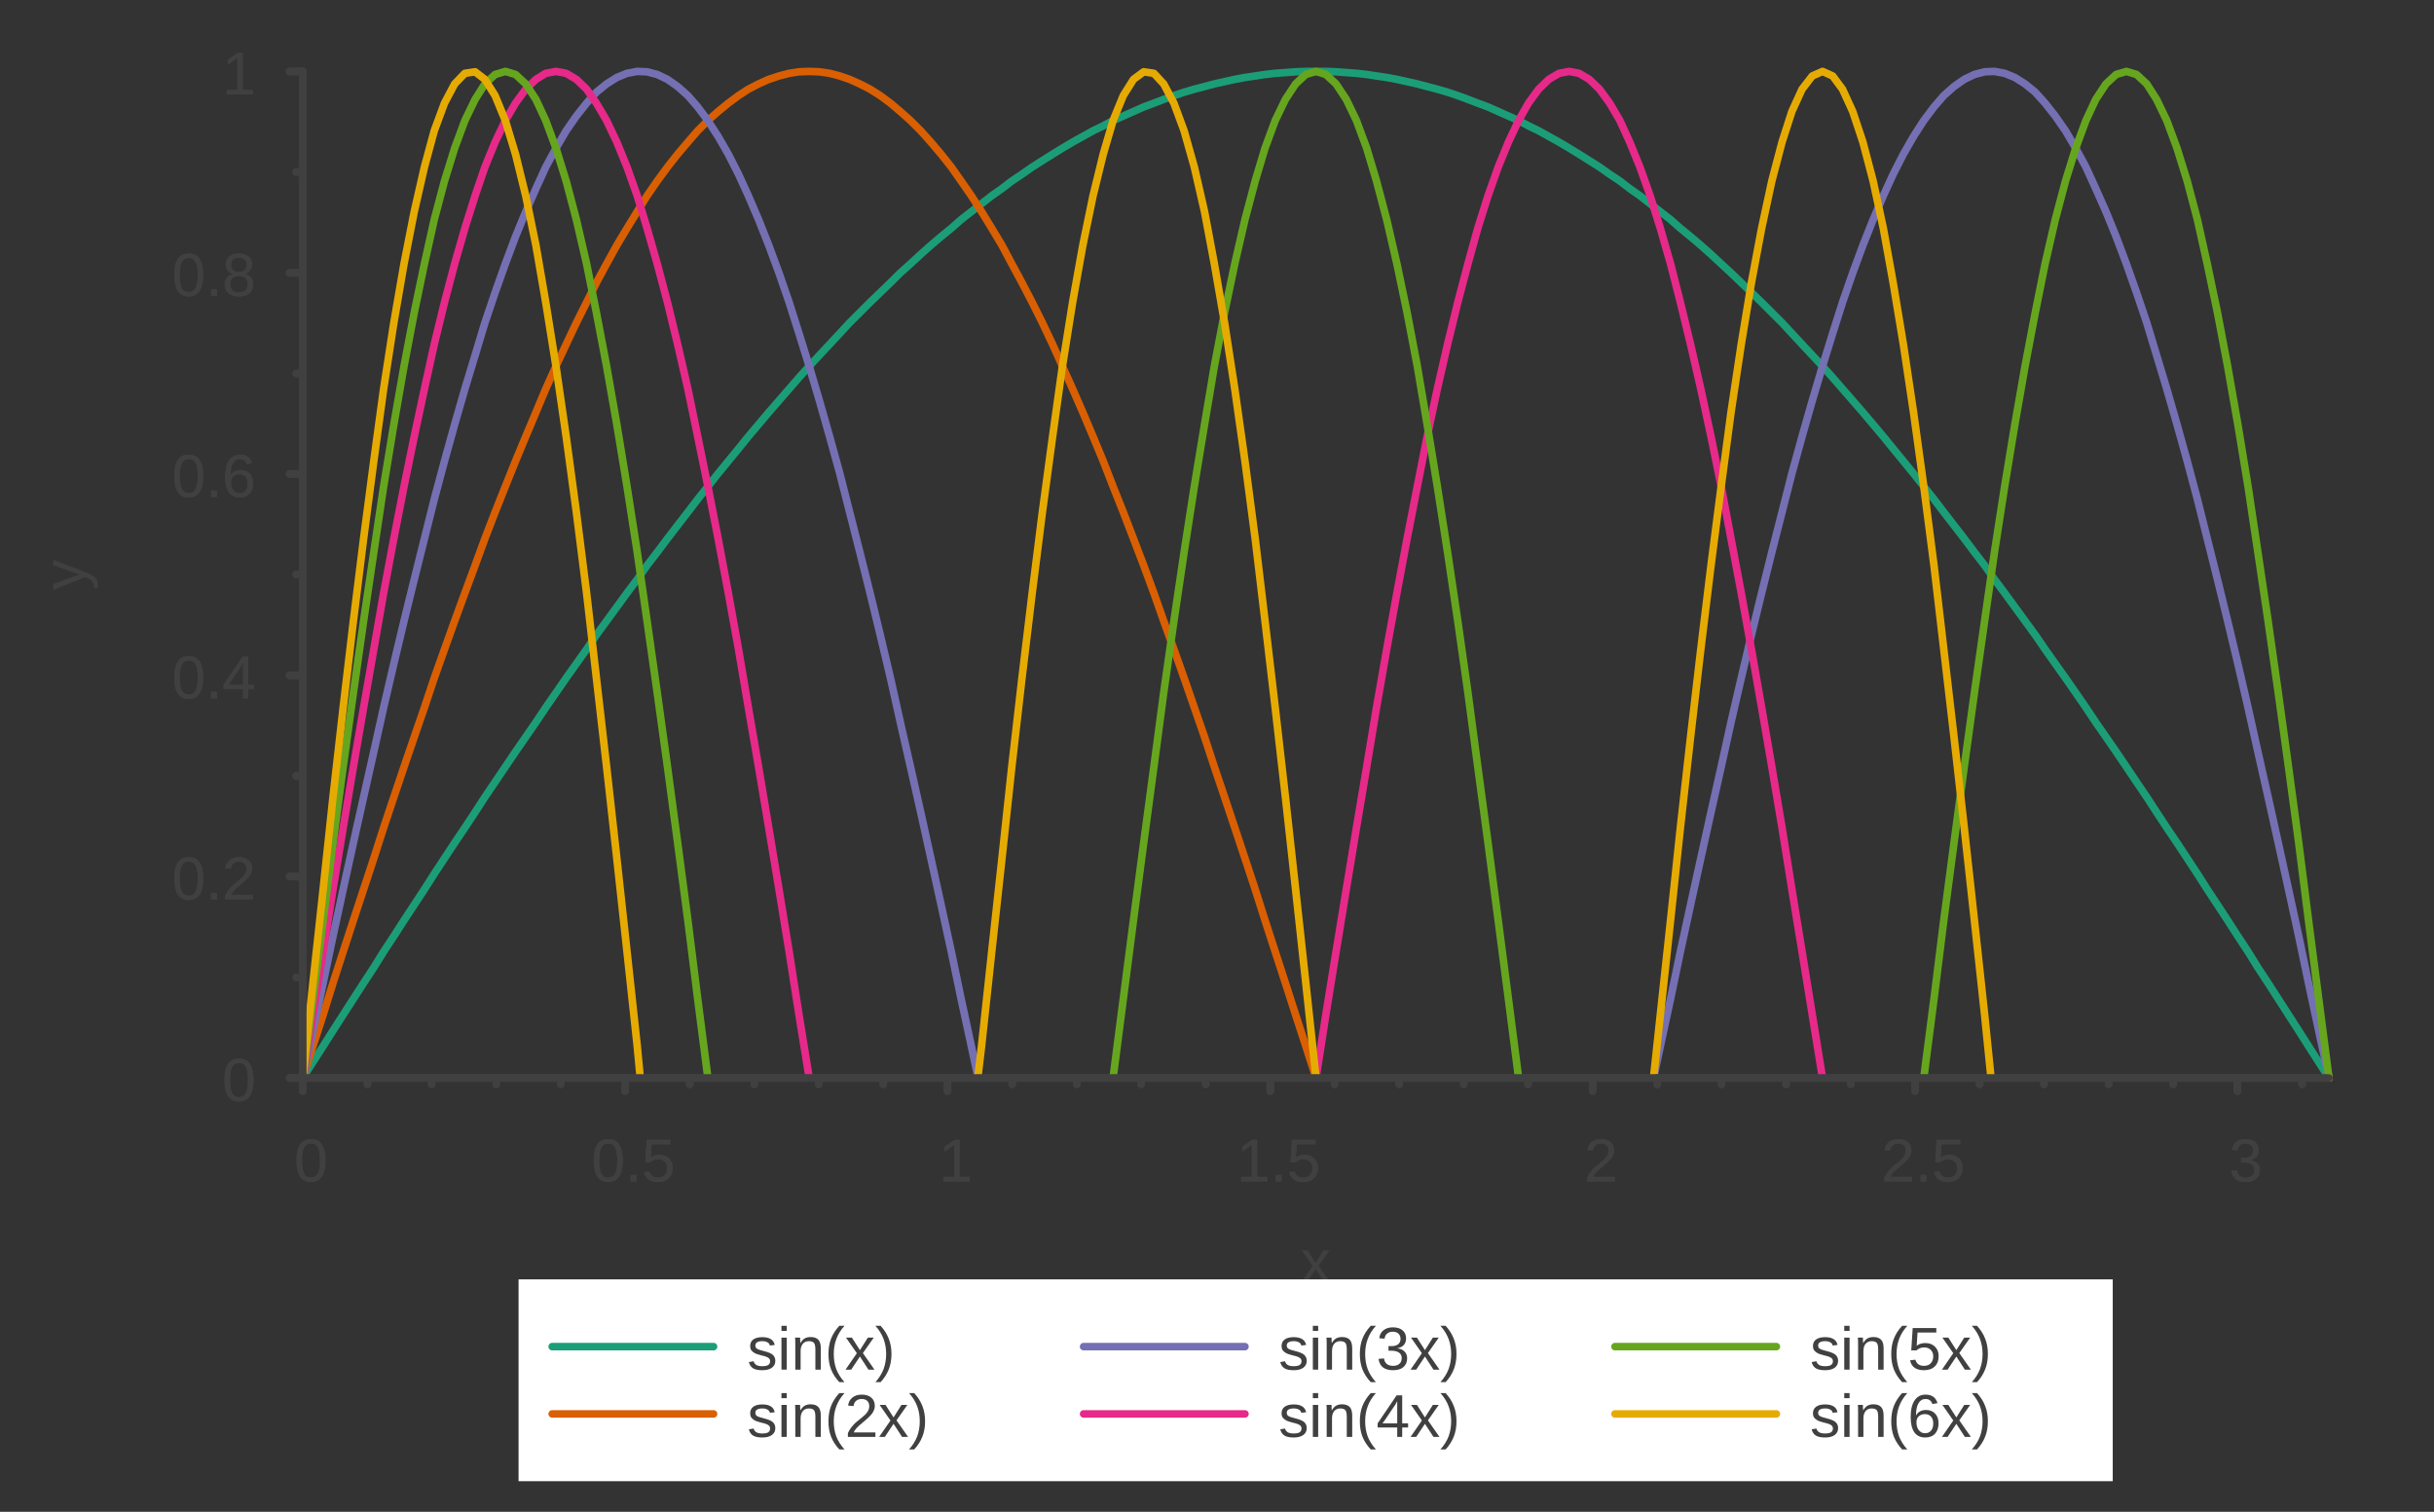 <?xml version="1.0" encoding="UTF-8"?>
<svg xmlns="http://www.w3.org/2000/svg" xmlns:xlink="http://www.w3.org/1999/xlink" width="322pt" height="200pt" viewBox="0 0 322 200" version="1.1">
<rect x="0" y="0" width="322" height="200" fill="#333333" stroke="none"/>
<defs>
<g>
<symbol overflow="visible" id="glyph0-0">
<path style="stroke:none;" d="M 0.797 -5.5 L 5.203 -5.5 L 5.203 0 L 0.797 0 Z M 1.094 -5.203 L 1.094 -0.297 L 4.906 -0.297 L 4.906 -5.203 Z M 1.094 -5.203 "/>
</symbol>
<symbol overflow="visible" id="glyph0-1">
<path style="stroke:none;" d=""/>
</symbol>
<symbol overflow="visible" id="glyph0-2">
<path style="stroke:none;" d="M 4.141 -2.75 C 4.141 -1.832 3.977 -1.129 3.656 -0.641 C 3.332 -0.16 2.852 0.078 2.219 0.078 C 1.582 0.078 1.102 -0.16 0.781 -0.641 C 0.469 -1.129 0.312 -1.832 0.312 -2.75 C 0.312 -3.695 0.461 -4.406 0.766 -4.875 C 1.078 -5.352 1.566 -5.594 2.234 -5.594 C 2.891 -5.594 3.367 -5.352 3.672 -4.875 C 3.984 -4.395 4.141 -3.688 4.141 -2.75 Z M 3.422 -2.75 C 3.422 -3.551 3.328 -4.129 3.141 -4.484 C 2.961 -4.836 2.66 -5.016 2.234 -5.016 C 1.805 -5.016 1.5 -4.836 1.312 -4.484 C 1.125 -4.141 1.031 -3.562 1.031 -2.75 C 1.031 -1.969 1.125 -1.395 1.312 -1.031 C 1.5 -0.676 1.801 -0.5 2.219 -0.5 C 2.633 -0.5 2.938 -0.68 3.125 -1.047 C 3.32 -1.422 3.422 -1.988 3.422 -2.75 Z M 3.422 -2.75 "/>
</symbol>
<symbol overflow="visible" id="glyph0-3">
<path style="stroke:none;" d="M 0.734 0 L 0.734 -0.859 L 1.5 -0.859 L 1.5 0 Z M 0.734 0 "/>
</symbol>
<symbol overflow="visible" id="glyph0-4">
<path style="stroke:none;" d="M 0.406 0 L 0.406 -0.5 C 0.539 -0.801 0.703 -1.066 0.891 -1.297 C 1.078 -1.535 1.273 -1.75 1.484 -1.938 C 1.703 -2.125 1.914 -2.297 2.125 -2.453 C 2.332 -2.617 2.52 -2.781 2.688 -2.938 C 2.852 -3.102 2.984 -3.273 3.078 -3.453 C 3.18 -3.629 3.234 -3.832 3.234 -4.062 C 3.234 -4.363 3.145 -4.598 2.969 -4.766 C 2.789 -4.93 2.547 -5.016 2.234 -5.016 C 1.93 -5.016 1.68 -4.93 1.484 -4.766 C 1.297 -4.598 1.188 -4.367 1.156 -4.078 L 0.438 -4.141 C 0.488 -4.586 0.676 -4.941 1 -5.203 C 1.32 -5.461 1.734 -5.594 2.234 -5.594 C 2.785 -5.594 3.211 -5.457 3.516 -5.188 C 3.816 -4.926 3.969 -4.555 3.969 -4.078 C 3.969 -3.867 3.914 -3.656 3.812 -3.438 C 3.719 -3.227 3.57 -3.02 3.375 -2.812 C 3.188 -2.602 2.82 -2.273 2.281 -1.828 C 1.977 -1.586 1.738 -1.367 1.562 -1.172 C 1.383 -0.973 1.254 -0.781 1.172 -0.594 L 4.047 -0.594 L 4.047 0 Z M 0.406 0 "/>
</symbol>
<symbol overflow="visible" id="glyph0-5">
<path style="stroke:none;" d="M 3.438 -1.25 L 3.438 0 L 2.781 0 L 2.781 -1.25 L 0.188 -1.25 L 0.188 -1.797 L 2.703 -5.5 L 3.438 -5.5 L 3.438 -1.797 L 4.219 -1.797 L 4.219 -1.25 Z M 2.781 -4.719 C 2.77 -4.695 2.727 -4.625 2.656 -4.5 C 2.594 -4.383 2.547 -4.301 2.516 -4.25 L 1.109 -2.172 L 0.891 -1.875 L 0.828 -1.797 L 2.781 -1.797 Z M 2.781 -4.719 "/>
</symbol>
<symbol overflow="visible" id="glyph0-6">
<path style="stroke:none;" d="M 4.094 -1.797 C 4.094 -1.223 3.938 -0.766 3.625 -0.422 C 3.312 -0.086 2.879 0.078 2.328 0.078 C 1.703 0.078 1.223 -0.148 0.891 -0.609 C 0.566 -1.078 0.406 -1.75 0.406 -2.625 C 0.406 -3.582 0.578 -4.316 0.922 -4.828 C 1.266 -5.336 1.75 -5.594 2.375 -5.594 C 3.207 -5.594 3.734 -5.219 3.953 -4.469 L 3.281 -4.344 C 3.133 -4.789 2.832 -5.016 2.375 -5.016 C 1.969 -5.016 1.656 -4.828 1.438 -4.453 C 1.219 -4.078 1.109 -3.535 1.109 -2.828 C 1.234 -3.066 1.41 -3.25 1.641 -3.375 C 1.879 -3.5 2.145 -3.562 2.438 -3.562 C 2.945 -3.562 3.348 -3.398 3.641 -3.078 C 3.941 -2.766 4.094 -2.336 4.094 -1.797 Z M 3.391 -1.766 C 3.391 -2.172 3.289 -2.477 3.094 -2.688 C 2.895 -2.906 2.625 -3.016 2.281 -3.016 C 1.945 -3.016 1.676 -2.914 1.469 -2.719 C 1.27 -2.531 1.172 -2.27 1.172 -1.938 C 1.172 -1.508 1.273 -1.16 1.484 -0.891 C 1.703 -0.617 1.973 -0.484 2.297 -0.484 C 2.641 -0.484 2.906 -0.598 3.094 -0.828 C 3.289 -1.055 3.391 -1.367 3.391 -1.766 Z M 3.391 -1.766 "/>
</symbol>
<symbol overflow="visible" id="glyph0-7">
<path style="stroke:none;" d="M 4.109 -1.531 C 4.109 -1.031 3.945 -0.633 3.625 -0.344 C 3.301 -0.062 2.836 0.078 2.234 0.078 C 1.641 0.078 1.176 -0.062 0.844 -0.344 C 0.508 -0.625 0.344 -1.02 0.344 -1.531 C 0.344 -1.883 0.445 -2.18 0.656 -2.422 C 0.863 -2.672 1.129 -2.82 1.453 -2.875 L 1.453 -2.891 C 1.148 -2.961 0.91 -3.113 0.734 -3.344 C 0.566 -3.582 0.484 -3.859 0.484 -4.172 C 0.484 -4.598 0.641 -4.941 0.953 -5.203 C 1.266 -5.461 1.688 -5.594 2.219 -5.594 C 2.758 -5.594 3.188 -5.461 3.5 -5.203 C 3.812 -4.953 3.969 -4.609 3.969 -4.172 C 3.969 -3.859 3.879 -3.582 3.703 -3.344 C 3.523 -3.113 3.285 -2.969 2.984 -2.906 L 2.984 -2.891 C 3.336 -2.828 3.613 -2.676 3.812 -2.438 C 4.008 -2.195 4.109 -1.895 4.109 -1.531 Z M 3.234 -4.125 C 3.234 -4.75 2.895 -5.062 2.219 -5.062 C 1.883 -5.062 1.629 -4.984 1.453 -4.828 C 1.285 -4.672 1.203 -4.438 1.203 -4.125 C 1.203 -3.812 1.289 -3.57 1.469 -3.406 C 1.645 -3.238 1.895 -3.156 2.219 -3.156 C 2.551 -3.156 2.801 -3.234 2.969 -3.391 C 3.145 -3.547 3.234 -3.789 3.234 -4.125 Z M 3.375 -1.609 C 3.375 -1.941 3.27 -2.195 3.062 -2.375 C 2.863 -2.551 2.582 -2.641 2.219 -2.641 C 1.852 -2.641 1.57 -2.547 1.375 -2.359 C 1.176 -2.172 1.078 -1.914 1.078 -1.594 C 1.078 -0.832 1.461 -0.453 2.234 -0.453 C 2.617 -0.453 2.906 -0.539 3.094 -0.719 C 3.281 -0.906 3.375 -1.203 3.375 -1.609 Z M 3.375 -1.609 "/>
</symbol>
<symbol overflow="visible" id="glyph0-8">
<path style="stroke:none;" d="M 0.609 0 L 0.609 -0.594 L 2.016 -0.594 L 2.016 -4.828 L 0.766 -3.953 L 0.766 -4.609 L 2.078 -5.5 L 2.719 -5.5 L 2.719 -0.594 L 4.062 -0.594 L 4.062 0 Z M 0.609 0 "/>
</symbol>
<symbol overflow="visible" id="glyph0-9">
<path style="stroke:none;" d="M 4.109 -1.797 C 4.109 -1.211 3.938 -0.754 3.594 -0.422 C 3.25 -0.086 2.77 0.078 2.156 0.078 C 1.645 0.078 1.234 -0.031 0.922 -0.25 C 0.609 -0.477 0.41 -0.805 0.328 -1.234 L 1.031 -1.312 C 1.176 -0.77 1.555 -0.5 2.172 -0.5 C 2.555 -0.5 2.852 -0.613 3.062 -0.844 C 3.281 -1.07 3.391 -1.383 3.391 -1.781 C 3.391 -2.125 3.281 -2.398 3.062 -2.609 C 2.844 -2.828 2.551 -2.938 2.188 -2.938 C 2 -2.938 1.82 -2.906 1.656 -2.844 C 1.5 -2.789 1.336 -2.691 1.172 -2.547 L 0.484 -2.547 L 0.672 -5.5 L 3.797 -5.5 L 3.797 -4.906 L 1.312 -4.906 L 1.203 -3.156 C 1.504 -3.395 1.883 -3.516 2.344 -3.516 C 2.883 -3.516 3.312 -3.352 3.625 -3.031 C 3.945 -2.719 4.109 -2.305 4.109 -1.797 Z M 4.109 -1.797 "/>
</symbol>
<symbol overflow="visible" id="glyph0-10">
<path style="stroke:none;" d="M 4.094 -1.516 C 4.094 -1.016 3.93 -0.625 3.609 -0.344 C 3.285 -0.062 2.828 0.078 2.234 0.078 C 1.672 0.078 1.223 -0.047 0.891 -0.297 C 0.566 -0.547 0.375 -0.922 0.312 -1.422 L 1.031 -1.484 C 1.125 -0.828 1.523 -0.5 2.234 -0.5 C 2.586 -0.5 2.863 -0.586 3.062 -0.766 C 3.27 -0.941 3.375 -1.203 3.375 -1.547 C 3.375 -1.848 3.254 -2.082 3.016 -2.25 C 2.785 -2.414 2.457 -2.5 2.031 -2.5 L 1.625 -2.5 L 1.625 -3.109 L 2.016 -3.109 C 2.398 -3.109 2.695 -3.191 2.906 -3.359 C 3.113 -3.523 3.219 -3.758 3.219 -4.062 C 3.219 -4.352 3.129 -4.582 2.953 -4.75 C 2.785 -4.926 2.531 -5.016 2.188 -5.016 C 1.883 -5.016 1.633 -4.93 1.438 -4.766 C 1.25 -4.609 1.141 -4.383 1.109 -4.094 L 0.406 -4.156 C 0.457 -4.602 0.641 -4.953 0.953 -5.203 C 1.273 -5.461 1.691 -5.594 2.203 -5.594 C 2.754 -5.594 3.18 -5.461 3.484 -5.203 C 3.797 -4.941 3.953 -4.582 3.953 -4.125 C 3.953 -3.781 3.852 -3.492 3.656 -3.266 C 3.457 -3.047 3.172 -2.898 2.797 -2.828 L 2.797 -2.812 C 3.203 -2.77 3.52 -2.629 3.75 -2.391 C 3.977 -2.16 4.094 -1.867 4.094 -1.516 Z M 4.094 -1.516 "/>
</symbol>
<symbol overflow="visible" id="glyph0-11">
<path style="stroke:none;" d="M 3.125 0 L 2 -1.734 L 0.844 0 L 0.094 0 L 1.594 -2.172 L 0.156 -4.234 L 0.938 -4.234 L 2 -2.578 L 3.047 -4.234 L 3.828 -4.234 L 2.391 -2.188 L 3.922 0 Z M 3.125 0 "/>
</symbol>
<symbol overflow="visible" id="glyph0-12">
<path style="stroke:none;" d="M 3.719 -1.172 C 3.719 -0.773 3.566 -0.469 3.266 -0.25 C 2.961 -0.031 2.539 0.078 2 0.078 C 1.469 0.078 1.062 -0.004 0.781 -0.172 C 0.5 -0.348 0.312 -0.625 0.219 -1 L 0.844 -1.109 C 0.906 -0.891 1.031 -0.723 1.219 -0.609 C 1.406 -0.504 1.664 -0.453 2 -0.453 C 2.352 -0.453 2.613 -0.504 2.781 -0.609 C 2.945 -0.723 3.031 -0.891 3.031 -1.109 C 3.031 -1.273 2.973 -1.41 2.859 -1.516 C 2.742 -1.617 2.555 -1.707 2.297 -1.781 L 1.797 -1.906 C 1.391 -2.008 1.102 -2.113 0.938 -2.219 C 0.77 -2.32 0.633 -2.441 0.531 -2.578 C 0.438 -2.723 0.391 -2.898 0.391 -3.109 C 0.391 -3.492 0.523 -3.785 0.797 -3.984 C 1.078 -4.191 1.477 -4.297 2 -4.297 C 2.469 -4.297 2.836 -4.211 3.109 -4.047 C 3.391 -3.879 3.566 -3.617 3.641 -3.266 L 3 -3.188 C 2.969 -3.375 2.863 -3.516 2.688 -3.609 C 2.52 -3.711 2.289 -3.766 2 -3.766 C 1.688 -3.766 1.453 -3.711 1.297 -3.609 C 1.148 -3.516 1.078 -3.375 1.078 -3.188 C 1.078 -3.062 1.109 -2.957 1.172 -2.875 C 1.234 -2.801 1.32 -2.738 1.438 -2.688 C 1.562 -2.633 1.82 -2.555 2.219 -2.453 C 2.594 -2.359 2.859 -2.27 3.016 -2.188 C 3.18 -2.113 3.312 -2.031 3.406 -1.938 C 3.508 -1.844 3.586 -1.727 3.641 -1.594 C 3.691 -1.469 3.719 -1.328 3.719 -1.172 Z M 3.719 -1.172 "/>
</symbol>
<symbol overflow="visible" id="glyph0-13">
<path style="stroke:none;" d="M 0.531 -5.125 L 0.531 -5.797 L 1.234 -5.797 L 1.234 -5.125 Z M 0.531 0 L 0.531 -4.234 L 1.234 -4.234 L 1.234 0 Z M 0.531 0 "/>
</symbol>
<symbol overflow="visible" id="glyph0-14">
<path style="stroke:none;" d="M 3.219 0 L 3.219 -2.688 C 3.219 -2.957 3.191 -3.172 3.141 -3.328 C 3.086 -3.484 3 -3.594 2.875 -3.656 C 2.758 -3.727 2.586 -3.766 2.359 -3.766 C 2.016 -3.766 1.742 -3.645 1.547 -3.406 C 1.359 -3.176 1.266 -2.859 1.266 -2.453 L 1.266 0 L 0.562 0 L 0.562 -3.328 C 0.562 -3.816 0.551 -4.117 0.531 -4.234 L 1.203 -4.234 C 1.203 -4.211 1.203 -4.172 1.203 -4.109 C 1.203 -4.055 1.203 -3.992 1.203 -3.922 C 1.211 -3.848 1.223 -3.707 1.234 -3.5 C 1.398 -3.789 1.586 -4 1.797 -4.125 C 2.016 -4.25 2.281 -4.312 2.594 -4.312 C 3.051 -4.312 3.391 -4.191 3.609 -3.953 C 3.828 -3.723 3.938 -3.344 3.938 -2.812 L 3.938 0 Z M 3.219 0 "/>
</symbol>
<symbol overflow="visible" id="glyph0-15">
<path style="stroke:none;" d="M 0.5 -2.078 C 0.5 -2.828 0.613 -3.5 0.844 -4.094 C 1.082 -4.695 1.445 -5.266 1.938 -5.797 L 2.625 -5.797 C 2.133 -5.254 1.773 -4.676 1.547 -4.062 C 1.316 -3.457 1.203 -2.797 1.203 -2.078 C 1.203 -1.348 1.312 -0.68 1.531 -0.078 C 1.758 0.523 2.125 1.102 2.625 1.656 L 1.938 1.656 C 1.445 1.125 1.082 0.562 0.844 -0.031 C 0.613 -0.633 0.5 -1.312 0.5 -2.062 Z M 0.5 -2.078 "/>
</symbol>
<symbol overflow="visible" id="glyph0-16">
<path style="stroke:none;" d="M 2.172 -2.062 C 2.172 -1.312 2.051 -0.633 1.812 -0.031 C 1.582 0.562 1.223 1.125 0.734 1.656 L 0.047 1.656 C 0.535 1.113 0.895 0.539 1.125 -0.062 C 1.352 -0.676 1.469 -1.348 1.469 -2.078 C 1.469 -2.797 1.352 -3.457 1.125 -4.062 C 0.895 -4.676 0.535 -5.254 0.047 -5.797 L 0.734 -5.797 C 1.223 -5.266 1.582 -4.695 1.812 -4.094 C 2.051 -3.5 2.172 -2.828 2.172 -2.078 Z M 2.172 -2.062 "/>
</symbol>
<symbol overflow="visible" id="glyph1-0">
<path style="stroke:none;" d="M -5.5 -0.797 L -5.5 -5.203 L 0 -5.203 L 0 -0.797 Z M -5.203 -1.094 L -0.297 -1.094 L -0.297 -4.906 L -5.203 -4.906 Z M -5.203 -1.094 "/>
</symbol>
<symbol overflow="visible" id="glyph1-1">
<path style="stroke:none;" d="M 1.656 -0.75 C 1.656 -0.551 1.645 -0.391 1.625 -0.266 L 1.094 -0.266 C 1.102 -0.359 1.109 -0.469 1.109 -0.594 C 1.109 -1.031 0.789 -1.375 0.156 -1.625 L -0.016 -1.703 L -4.234 -0.016 L -4.234 -0.766 L -1.891 -1.656 C -1.859 -1.676 -1.816 -1.691 -1.766 -1.703 C -1.711 -1.723 -1.539 -1.781 -1.25 -1.875 C -0.957 -1.977 -0.797 -2.035 -0.766 -2.047 L -1.531 -2.312 L -4.234 -3.25 L -4.234 -3.984 L 0 -2.359 C 0.445 -2.18 0.781 -2.016 1 -1.859 C 1.227 -1.711 1.395 -1.547 1.5 -1.359 C 1.602 -1.18 1.656 -0.977 1.656 -0.75 Z M 1.656 -0.75 "/>
</symbol>
</g>
</defs>
<g id="surface1">
<path style="fill:none;stroke-width:1;stroke-linecap:round;stroke-linejoin:round;stroke:rgb(25.098%,25.098%,25.098%);stroke-opacity:1;stroke-miterlimit:10;" d="M 40.051 142.602 L 38.301 142.602 "/>
<g style="fill:rgb(25.098%,25.098%,25.098%);fill-opacity:1;">
  <use xlink:href="#glyph0-1" x="27.2" y="145.642"/>
</g>
<g style="fill:rgb(25.098%,25.098%,25.098%);fill-opacity:1;">
  <use xlink:href="#glyph0-2" x="29.392" y="145.642"/>
</g>
<path style="fill:none;stroke-width:1;stroke-linecap:round;stroke-linejoin:round;stroke:rgb(25.098%,25.098%,25.098%);stroke-opacity:1;stroke-miterlimit:10;" d="M 40.051 129.301 L 39.199 129.301 "/>
<path style="fill:none;stroke-width:1;stroke-linecap:round;stroke-linejoin:round;stroke:rgb(25.098%,25.098%,25.098%);stroke-opacity:1;stroke-miterlimit:10;" d="M 40.051 115.949 L 38.301 115.949 "/>
<g style="fill:rgb(25.098%,25.098%,25.098%);fill-opacity:1;">
  <use xlink:href="#glyph0-1" x="20.55" y="118.992"/>
</g>
<g style="fill:rgb(25.098%,25.098%,25.098%);fill-opacity:1;">
  <use xlink:href="#glyph0-2" x="22.742" y="118.992"/>
  <use xlink:href="#glyph0-3" x="27.19" y="118.992"/>
</g>
<g style="fill:rgb(25.098%,25.098%,25.098%);fill-opacity:1;">
  <use xlink:href="#glyph0-4" x="29.382" y="118.992"/>
</g>
<path style="fill:none;stroke-width:1;stroke-linecap:round;stroke-linejoin:round;stroke:rgb(25.098%,25.098%,25.098%);stroke-opacity:1;stroke-miterlimit:10;" d="M 40.051 102.648 L 39.199 102.648 "/>
<path style="fill:none;stroke-width:1;stroke-linecap:round;stroke-linejoin:round;stroke:rgb(25.098%,25.098%,25.098%);stroke-opacity:1;stroke-miterlimit:10;" d="M 40.051 89.352 L 38.301 89.352 "/>
<g style="fill:rgb(25.098%,25.098%,25.098%);fill-opacity:1;">
  <use xlink:href="#glyph0-1" x="20.55" y="92.392"/>
</g>
<g style="fill:rgb(25.098%,25.098%,25.098%);fill-opacity:1;">
  <use xlink:href="#glyph0-2" x="22.742" y="92.392"/>
  <use xlink:href="#glyph0-3" x="27.19" y="92.392"/>
</g>
<g style="fill:rgb(25.098%,25.098%,25.098%);fill-opacity:1;">
  <use xlink:href="#glyph0-5" x="29.382" y="92.392"/>
</g>
<path style="fill:none;stroke-width:1;stroke-linecap:round;stroke-linejoin:round;stroke:rgb(25.098%,25.098%,25.098%);stroke-opacity:1;stroke-miterlimit:10;" d="M 40.051 76 L 39.199 76 "/>
<path style="fill:none;stroke-width:1;stroke-linecap:round;stroke-linejoin:round;stroke:rgb(25.098%,25.098%,25.098%);stroke-opacity:1;stroke-miterlimit:10;" d="M 40.051 62.699 L 38.301 62.699 "/>
<g style="fill:rgb(25.098%,25.098%,25.098%);fill-opacity:1;">
  <use xlink:href="#glyph0-1" x="20.55" y="65.742"/>
</g>
<g style="fill:rgb(25.098%,25.098%,25.098%);fill-opacity:1;">
  <use xlink:href="#glyph0-2" x="22.742" y="65.742"/>
  <use xlink:href="#glyph0-3" x="27.19" y="65.742"/>
</g>
<g style="fill:rgb(25.098%,25.098%,25.098%);fill-opacity:1;">
  <use xlink:href="#glyph0-6" x="29.382" y="65.742"/>
</g>
<path style="fill:none;stroke-width:1;stroke-linecap:round;stroke-linejoin:round;stroke:rgb(25.098%,25.098%,25.098%);stroke-opacity:1;stroke-miterlimit:10;" d="M 40.051 49.398 L 39.199 49.398 "/>
<path style="fill:none;stroke-width:1;stroke-linecap:round;stroke-linejoin:round;stroke:rgb(25.098%,25.098%,25.098%);stroke-opacity:1;stroke-miterlimit:10;" d="M 40.051 36.102 L 38.301 36.102 "/>
<g style="fill:rgb(25.098%,25.098%,25.098%);fill-opacity:1;">
  <use xlink:href="#glyph0-1" x="20.55" y="39.142"/>
</g>
<g style="fill:rgb(25.098%,25.098%,25.098%);fill-opacity:1;">
  <use xlink:href="#glyph0-2" x="22.742" y="39.142"/>
  <use xlink:href="#glyph0-3" x="27.19" y="39.142"/>
</g>
<g style="fill:rgb(25.098%,25.098%,25.098%);fill-opacity:1;">
  <use xlink:href="#glyph0-7" x="29.382" y="39.142"/>
</g>
<path style="fill:none;stroke-width:1;stroke-linecap:round;stroke-linejoin:round;stroke:rgb(25.098%,25.098%,25.098%);stroke-opacity:1;stroke-miterlimit:10;" d="M 40.051 22.75 L 39.199 22.75 "/>
<path style="fill:none;stroke-width:1;stroke-linecap:round;stroke-linejoin:round;stroke:rgb(25.098%,25.098%,25.098%);stroke-opacity:1;stroke-miterlimit:10;" d="M 40.051 9.449 L 38.301 9.449 "/>
<g style="fill:rgb(25.098%,25.098%,25.098%);fill-opacity:1;">
  <use xlink:href="#glyph0-1" x="27.2" y="12.492"/>
</g>
<g style="fill:rgb(25.098%,25.098%,25.098%);fill-opacity:1;">
  <use xlink:href="#glyph0-8" x="29.392" y="12.492"/>
</g>
<path style="fill:none;stroke-width:1;stroke-linecap:round;stroke-linejoin:round;stroke:rgb(25.098%,25.098%,25.098%);stroke-opacity:1;stroke-miterlimit:10;" d="M 40.051 142.602 L 40.051 144.352 "/>
<g style="fill:rgb(25.098%,25.098%,25.098%);fill-opacity:1;">
  <use xlink:href="#glyph0-1" x="36.725" y="156.292"/>
</g>
<g style="fill:rgb(25.098%,25.098%,25.098%);fill-opacity:1;">
  <use xlink:href="#glyph0-2" x="38.917" y="156.292"/>
</g>
<path style="fill:none;stroke-width:1;stroke-linecap:round;stroke-linejoin:round;stroke:rgb(25.098%,25.098%,25.098%);stroke-opacity:1;stroke-miterlimit:10;" d="M 48.602 142.602 L 48.602 143.449 "/>
<path style="fill:none;stroke-width:1;stroke-linecap:round;stroke-linejoin:round;stroke:rgb(25.098%,25.098%,25.098%);stroke-opacity:1;stroke-miterlimit:10;" d="M 57.102 142.602 L 57.102 143.449 "/>
<path style="fill:none;stroke-width:1;stroke-linecap:round;stroke-linejoin:round;stroke:rgb(25.098%,25.098%,25.098%);stroke-opacity:1;stroke-miterlimit:10;" d="M 65.648 142.602 L 65.648 143.449 "/>
<path style="fill:none;stroke-width:1;stroke-linecap:round;stroke-linejoin:round;stroke:rgb(25.098%,25.098%,25.098%);stroke-opacity:1;stroke-miterlimit:10;" d="M 74.199 142.602 L 74.199 143.449 "/>
<path style="fill:none;stroke-width:1;stroke-linecap:round;stroke-linejoin:round;stroke:rgb(25.098%,25.098%,25.098%);stroke-opacity:1;stroke-miterlimit:10;" d="M 82.699 142.602 L 82.699 144.352 "/>
<g style="fill:rgb(25.098%,25.098%,25.098%);fill-opacity:1;">
  <use xlink:href="#glyph0-1" x="76.05" y="156.292"/>
</g>
<g style="fill:rgb(25.098%,25.098%,25.098%);fill-opacity:1;">
  <use xlink:href="#glyph0-2" x="78.242" y="156.292"/>
  <use xlink:href="#glyph0-3" x="82.69" y="156.292"/>
</g>
<g style="fill:rgb(25.098%,25.098%,25.098%);fill-opacity:1;">
  <use xlink:href="#glyph0-9" x="84.882" y="156.292"/>
</g>
<path style="fill:none;stroke-width:1;stroke-linecap:round;stroke-linejoin:round;stroke:rgb(25.098%,25.098%,25.098%);stroke-opacity:1;stroke-miterlimit:10;" d="M 91.25 142.602 L 91.25 143.449 "/>
<path style="fill:none;stroke-width:1;stroke-linecap:round;stroke-linejoin:round;stroke:rgb(25.098%,25.098%,25.098%);stroke-opacity:1;stroke-miterlimit:10;" d="M 99.801 142.602 L 99.801 143.449 "/>
<path style="fill:none;stroke-width:1;stroke-linecap:round;stroke-linejoin:round;stroke:rgb(25.098%,25.098%,25.098%);stroke-opacity:1;stroke-miterlimit:10;" d="M 108.301 142.602 L 108.301 143.449 "/>
<path style="fill:none;stroke-width:1;stroke-linecap:round;stroke-linejoin:round;stroke:rgb(25.098%,25.098%,25.098%);stroke-opacity:1;stroke-miterlimit:10;" d="M 116.852 142.602 L 116.852 143.449 "/>
<path style="fill:none;stroke-width:1;stroke-linecap:round;stroke-linejoin:round;stroke:rgb(25.098%,25.098%,25.098%);stroke-opacity:1;stroke-miterlimit:10;" d="M 125.352 142.602 L 125.352 144.352 "/>
<g style="fill:rgb(25.098%,25.098%,25.098%);fill-opacity:1;">
  <use xlink:href="#glyph0-1" x="122.025" y="156.292"/>
</g>
<g style="fill:rgb(25.098%,25.098%,25.098%);fill-opacity:1;">
  <use xlink:href="#glyph0-8" x="124.217" y="156.292"/>
</g>
<path style="fill:none;stroke-width:1;stroke-linecap:round;stroke-linejoin:round;stroke:rgb(25.098%,25.098%,25.098%);stroke-opacity:1;stroke-miterlimit:10;" d="M 133.898 142.602 L 133.898 143.449 "/>
<path style="fill:none;stroke-width:1;stroke-linecap:round;stroke-linejoin:round;stroke:rgb(25.098%,25.098%,25.098%);stroke-opacity:1;stroke-miterlimit:10;" d="M 142.449 142.602 L 142.449 143.449 "/>
<path style="fill:none;stroke-width:1;stroke-linecap:round;stroke-linejoin:round;stroke:rgb(25.098%,25.098%,25.098%);stroke-opacity:1;stroke-miterlimit:10;" d="M 150.949 142.602 L 150.949 143.449 "/>
<path style="fill:none;stroke-width:1;stroke-linecap:round;stroke-linejoin:round;stroke:rgb(25.098%,25.098%,25.098%);stroke-opacity:1;stroke-miterlimit:10;" d="M 159.5 142.602 L 159.5 143.449 "/>
<path style="fill:none;stroke-width:1;stroke-linecap:round;stroke-linejoin:round;stroke:rgb(25.098%,25.098%,25.098%);stroke-opacity:1;stroke-miterlimit:10;" d="M 168.051 142.602 L 168.051 144.352 "/>
<g style="fill:rgb(25.098%,25.098%,25.098%);fill-opacity:1;">
  <use xlink:href="#glyph0-1" x="161.4" y="156.292"/>
</g>
<g style="fill:rgb(25.098%,25.098%,25.098%);fill-opacity:1;">
  <use xlink:href="#glyph0-8" x="163.592" y="156.292"/>
  <use xlink:href="#glyph0-3" x="168.04" y="156.292"/>
</g>
<g style="fill:rgb(25.098%,25.098%,25.098%);fill-opacity:1;">
  <use xlink:href="#glyph0-9" x="170.232" y="156.292"/>
</g>
<path style="fill:none;stroke-width:1;stroke-linecap:round;stroke-linejoin:round;stroke:rgb(25.098%,25.098%,25.098%);stroke-opacity:1;stroke-miterlimit:10;" d="M 176.551 142.602 L 176.551 143.449 "/>
<path style="fill:none;stroke-width:1;stroke-linecap:round;stroke-linejoin:round;stroke:rgb(25.098%,25.098%,25.098%);stroke-opacity:1;stroke-miterlimit:10;" d="M 185.102 142.602 L 185.102 143.449 "/>
<path style="fill:none;stroke-width:1;stroke-linecap:round;stroke-linejoin:round;stroke:rgb(25.098%,25.098%,25.098%);stroke-opacity:1;stroke-miterlimit:10;" d="M 193.648 142.602 L 193.648 143.449 "/>
<path style="fill:none;stroke-width:1;stroke-linecap:round;stroke-linejoin:round;stroke:rgb(25.098%,25.098%,25.098%);stroke-opacity:1;stroke-miterlimit:10;" d="M 202.148 142.602 L 202.148 143.449 "/>
<path style="fill:none;stroke-width:1;stroke-linecap:round;stroke-linejoin:round;stroke:rgb(25.098%,25.098%,25.098%);stroke-opacity:1;stroke-miterlimit:10;" d="M 210.699 142.602 L 210.699 144.352 "/>
<g style="fill:rgb(25.098%,25.098%,25.098%);fill-opacity:1;">
  <use xlink:href="#glyph0-1" x="207.375" y="156.292"/>
</g>
<g style="fill:rgb(25.098%,25.098%,25.098%);fill-opacity:1;">
  <use xlink:href="#glyph0-4" x="209.567" y="156.292"/>
</g>
<path style="fill:none;stroke-width:1;stroke-linecap:round;stroke-linejoin:round;stroke:rgb(25.098%,25.098%,25.098%);stroke-opacity:1;stroke-miterlimit:10;" d="M 219.25 142.602 L 219.25 143.449 "/>
<path style="fill:none;stroke-width:1;stroke-linecap:round;stroke-linejoin:round;stroke:rgb(25.098%,25.098%,25.098%);stroke-opacity:1;stroke-miterlimit:10;" d="M 227.75 142.602 L 227.75 143.449 "/>
<path style="fill:none;stroke-width:1;stroke-linecap:round;stroke-linejoin:round;stroke:rgb(25.098%,25.098%,25.098%);stroke-opacity:1;stroke-miterlimit:10;" d="M 236.301 142.602 L 236.301 143.449 "/>
<path style="fill:none;stroke-width:1;stroke-linecap:round;stroke-linejoin:round;stroke:rgb(25.098%,25.098%,25.098%);stroke-opacity:1;stroke-miterlimit:10;" d="M 244.852 142.602 L 244.852 143.449 "/>
<path style="fill:none;stroke-width:1;stroke-linecap:round;stroke-linejoin:round;stroke:rgb(25.098%,25.098%,25.098%);stroke-opacity:1;stroke-miterlimit:10;" d="M 253.352 142.602 L 253.352 144.352 "/>
<g style="fill:rgb(25.098%,25.098%,25.098%);fill-opacity:1;">
  <use xlink:href="#glyph0-1" x="246.7" y="156.292"/>
</g>
<g style="fill:rgb(25.098%,25.098%,25.098%);fill-opacity:1;">
  <use xlink:href="#glyph0-4" x="248.892" y="156.292"/>
  <use xlink:href="#glyph0-3" x="253.34" y="156.292"/>
</g>
<g style="fill:rgb(25.098%,25.098%,25.098%);fill-opacity:1;">
  <use xlink:href="#glyph0-9" x="255.532" y="156.292"/>
</g>
<path style="fill:none;stroke-width:1;stroke-linecap:round;stroke-linejoin:round;stroke:rgb(25.098%,25.098%,25.098%);stroke-opacity:1;stroke-miterlimit:10;" d="M 261.898 142.602 L 261.898 143.449 "/>
<path style="fill:none;stroke-width:1;stroke-linecap:round;stroke-linejoin:round;stroke:rgb(25.098%,25.098%,25.098%);stroke-opacity:1;stroke-miterlimit:10;" d="M 270.398 142.602 L 270.398 143.449 "/>
<path style="fill:none;stroke-width:1;stroke-linecap:round;stroke-linejoin:round;stroke:rgb(25.098%,25.098%,25.098%);stroke-opacity:1;stroke-miterlimit:10;" d="M 278.949 142.602 L 278.949 143.449 "/>
<path style="fill:none;stroke-width:1;stroke-linecap:round;stroke-linejoin:round;stroke:rgb(25.098%,25.098%,25.098%);stroke-opacity:1;stroke-miterlimit:10;" d="M 287.5 142.602 L 287.5 143.449 "/>
<path style="fill:none;stroke-width:1;stroke-linecap:round;stroke-linejoin:round;stroke:rgb(25.098%,25.098%,25.098%);stroke-opacity:1;stroke-miterlimit:10;" d="M 296 142.602 L 296 144.352 "/>
<g style="fill:rgb(25.098%,25.098%,25.098%);fill-opacity:1;">
  <use xlink:href="#glyph0-1" x="292.675" y="156.292"/>
</g>
<g style="fill:rgb(25.098%,25.098%,25.098%);fill-opacity:1;">
  <use xlink:href="#glyph0-10" x="294.867" y="156.292"/>
</g>
<path style="fill:none;stroke-width:1;stroke-linecap:round;stroke-linejoin:round;stroke:rgb(25.098%,25.098%,25.098%);stroke-opacity:1;stroke-miterlimit:10;" d="M 304.551 142.602 L 304.551 143.449 "/>
<path style="fill:none;stroke-width:1;stroke-linecap:round;stroke-linejoin:round;stroke:rgb(25.098%,25.098%,25.098%);stroke-opacity:1;stroke-miterlimit:10;" d="M 40.051 9.449 L 40.051 142.602 L 308.102 142.602 "/>
<g style="fill:rgb(25.098%,25.098%,25.098%);fill-opacity:1;">
  <use xlink:href="#glyph1-1" x="11.292" y="78.05"/>
</g>
<g style="fill:rgb(25.098%,25.098%,25.098%);fill-opacity:1;">
  <use xlink:href="#glyph0-11" x="172.05" y="169.642"/>
</g>
<path style="fill:none;stroke-width:1;stroke-linecap:round;stroke-linejoin:round;stroke:rgb(10.588%,61.96%,46.666%);stroke-opacity:1;stroke-miterlimit:10;" d="M 40.051 142.602 L 41.398 140.5 L 42.75 138.398 L 44.051 136.352 L 45.398 134.25 L 46.75 132.148 L 48.102 130.051 L 49.449 128 L 50.75 125.898 L 52.102 123.852 L 53.449 121.75 L 54.801 119.699 L 56.148 117.648 L 57.449 115.602 L 58.801 113.551 L 60.148 111.5 L 61.5 109.5 L 62.852 107.449 L 64.148 105.449 L 66.852 101.449 L 68.199 99.449 L 69.551 97.5 L 70.898 95.551 L 72.199 93.602 L 73.551 91.648 L 74.898 89.699 L 76.25 87.801 L 77.602 85.898 L 78.898 84 L 80.25 82.148 L 81.602 80.301 L 82.949 78.449 L 84.301 76.648 L 85.602 74.801 L 86.949 73.051 L 88.301 71.25 L 89.648 69.5 L 91 67.75 L 92.301 66.051 L 93.648 64.352 L 95 62.648 L 96.352 61 L 97.699 59.352 L 99 57.75 L 100.352 56.148 L 101.699 54.551 L 103.051 53 L 104.398 51.449 L 105.699 49.949 L 107.051 48.449 L 108.398 47 L 111.102 44.102 L 112.398 42.699 L 113.75 41.352 L 115.102 40 L 116.449 38.699 L 117.801 37.398 L 119.102 36.102 L 120.449 34.898 L 121.801 33.648 L 123.148 32.449 L 124.5 31.301 L 125.852 30.199 L 127.148 29.051 L 129.852 26.949 L 131.199 25.898 L 132.551 24.949 L 133.852 23.949 L 135.199 23.051 L 136.551 22.102 L 137.898 21.25 L 139.25 20.398 L 140.551 19.602 L 141.898 18.801 L 144.602 17.301 L 145.949 16.648 L 147.25 15.949 L 148.602 15.352 L 149.949 14.75 L 151.301 14.148 L 152.648 13.648 L 153.949 13.148 L 155.301 12.648 L 156.648 12.199 L 158 11.801 L 159.352 11.449 L 160.648 11.102 L 163.352 10.5 L 164.699 10.25 L 166.051 10.051 L 167.352 9.852 L 168.699 9.699 L 170.051 9.602 L 171.398 9.5 L 172.75 9.449 L 175.398 9.449 L 176.75 9.5 L 178.102 9.602 L 179.449 9.699 L 180.801 9.852 L 182.102 10.051 L 183.449 10.25 L 184.801 10.5 L 186.148 10.801 L 187.5 11.102 L 188.801 11.449 L 190.148 11.801 L 191.5 12.199 L 192.852 12.648 L 194.199 13.148 L 195.5 13.648 L 196.852 14.148 L 198.199 14.75 L 199.551 15.352 L 200.898 15.949 L 202.199 16.648 L 203.551 17.301 L 204.898 18.051 L 206.25 18.801 L 207.602 19.602 L 208.898 20.398 L 211.602 22.102 L 212.949 23.051 L 214.301 23.949 L 215.602 24.949 L 216.949 25.898 L 218.301 26.949 L 219.648 28 L 221 29.051 L 222.301 30.199 L 223.648 31.301 L 225 32.449 L 226.352 33.648 L 227.699 34.898 L 229 36.102 L 230.352 37.398 L 231.699 38.699 L 233.051 40 L 234.398 41.352 L 235.75 42.699 L 237.051 44.102 L 238.398 45.551 L 241.102 48.449 L 242.449 49.949 L 243.75 51.449 L 245.102 53 L 246.449 54.551 L 247.801 56.148 L 249.148 57.75 L 250.449 59.352 L 251.801 61 L 253.148 62.648 L 254.5 64.352 L 255.852 66.051 L 257.148 67.75 L 259.852 71.25 L 261.199 73.051 L 262.551 74.801 L 263.852 76.648 L 265.199 78.449 L 266.551 80.301 L 267.898 82.148 L 269.25 84 L 270.551 85.898 L 271.898 87.801 L 273.25 89.699 L 274.602 91.648 L 275.949 93.602 L 277.25 95.551 L 278.602 97.5 L 279.949 99.449 L 281.301 101.449 L 282.648 103.449 L 284 105.449 L 285.301 107.449 L 286.648 109.5 L 288 111.5 L 289.352 113.551 L 290.699 115.602 L 292 117.648 L 293.352 119.699 L 294.699 121.75 L 296.051 123.852 L 297.398 125.898 L 298.699 128 L 300.051 130.051 L 301.398 132.148 L 304.102 136.352 L 305.398 138.398 L 308.102 142.602 "/>
<path style="fill:none;stroke-width:1;stroke-linecap:round;stroke-linejoin:round;stroke:rgb(85.097%,37.254%,0.784%);stroke-opacity:1;stroke-miterlimit:10;" d="M 40.051 142.602 L 41.398 138.398 L 42.75 134.25 L 44.051 130.051 L 45.398 125.898 L 46.75 121.75 L 48.102 117.648 L 49.449 113.551 L 50.75 109.5 L 52.102 105.449 L 53.449 101.449 L 54.801 97.5 L 56.148 93.602 L 57.449 89.699 L 58.801 85.898 L 60.148 82.148 L 61.5 78.449 L 62.852 74.801 L 64.148 71.25 L 65.5 67.75 L 66.852 64.352 L 68.199 61 L 69.551 57.75 L 70.898 54.551 L 72.199 51.449 L 73.551 48.449 L 74.898 45.551 L 76.25 42.699 L 77.602 40 L 78.898 37.398 L 80.25 34.898 L 81.602 32.449 L 82.949 30.199 L 84.301 28 L 85.602 25.898 L 86.949 23.949 L 88.301 22.102 L 89.648 20.398 L 91 18.801 L 92.301 17.301 L 93.648 15.949 L 95 14.75 L 96.352 13.648 L 97.699 12.648 L 99 11.801 L 100.352 11.102 L 101.699 10.5 L 103.051 10.051 L 104.398 9.699 L 105.699 9.5 L 107.051 9.449 L 108.398 9.5 L 109.75 9.699 L 111.102 10.051 L 112.398 10.5 L 113.75 11.102 L 115.102 11.801 L 116.449 12.648 L 117.801 13.648 L 119.102 14.75 L 120.449 15.949 L 121.801 17.301 L 123.148 18.801 L 124.5 20.398 L 125.852 22.102 L 127.148 23.949 L 128.5 25.898 L 129.852 28 L 131.199 30.199 L 132.551 32.449 L 133.852 34.898 L 135.199 37.398 L 136.551 40 L 137.898 42.699 L 139.25 45.551 L 140.551 48.449 L 141.898 51.449 L 143.25 54.551 L 144.602 57.75 L 145.949 61 L 147.25 64.352 L 148.602 67.75 L 149.949 71.25 L 151.301 74.801 L 152.648 78.449 L 153.949 82.148 L 155.301 85.898 L 156.648 89.699 L 158 93.602 L 159.352 97.5 L 160.648 101.449 L 162 105.449 L 163.352 109.5 L 164.699 113.551 L 166.051 117.648 L 167.352 121.75 L 168.699 125.898 L 170.051 130.051 L 171.398 134.25 L 172.75 138.398 L 174.102 142.602 "/>
<path style="fill:none;stroke-width:1;stroke-linecap:round;stroke-linejoin:round;stroke:rgb(85.097%,37.254%,0.784%);stroke-opacity:1;stroke-miterlimit:10;" d="M 308.102 142.602 L 308.102 142.602 "/>
<path style="fill:none;stroke-width:1;stroke-linecap:round;stroke-linejoin:round;stroke:rgb(45.882%,43.921%,70.195%);stroke-opacity:1;stroke-miterlimit:10;" d="M 40.051 142.602 L 41.398 136.352 L 42.75 130.051 L 44.051 123.852 L 45.398 117.648 L 46.75 111.5 L 48.102 105.449 L 49.449 99.449 L 50.75 93.602 L 52.102 87.801 L 53.449 82.148 L 54.801 76.648 L 56.148 71.25 L 57.449 66.051 L 58.801 61 L 60.148 56.148 L 61.5 51.449 L 62.852 47 L 64.148 42.699 L 65.5 38.699 L 66.852 34.898 L 68.199 31.301 L 69.551 28 L 70.898 24.949 L 72.199 22.102 L 73.551 19.602 L 74.898 17.301 L 76.25 15.352 L 77.602 13.648 L 78.898 12.199 L 80.25 11.102 L 81.602 10.25 L 82.949 9.699 L 84.301 9.449 L 85.602 9.5 L 86.949 9.852 L 88.301 10.5 L 89.648 11.449 L 91 12.648 L 92.301 14.148 L 93.648 15.949 L 95 18.051 L 96.352 20.398 L 97.699 23.051 L 99 25.898 L 100.352 29.051 L 101.699 32.449 L 103.051 36.102 L 104.398 40 L 105.699 44.102 L 107.051 48.449 L 108.398 53 L 109.75 57.75 L 111.102 62.648 L 112.398 67.75 L 113.75 73.051 L 115.102 78.449 L 116.449 84 L 117.801 89.699 L 119.102 95.551 L 120.449 101.449 L 121.801 107.449 L 123.148 113.551 L 124.5 119.699 L 125.852 125.898 L 127.148 132.148 L 128.5 138.398 L 129.398 142.602 "/>
<path style="fill:none;stroke-width:1;stroke-linecap:round;stroke-linejoin:round;stroke:rgb(45.882%,43.921%,70.195%);stroke-opacity:1;stroke-miterlimit:10;" d="M 218.75 142.602 L 219.648 138.398 L 221 132.148 L 222.301 125.898 L 223.648 119.699 L 225 113.551 L 226.352 107.449 L 227.699 101.449 L 229 95.551 L 230.352 89.699 L 231.699 84 L 233.051 78.449 L 234.398 73.051 L 235.75 67.75 L 237.051 62.648 L 238.398 57.75 L 239.75 53 L 241.102 48.449 L 242.449 44.102 L 243.75 40 L 245.102 36.102 L 246.449 32.449 L 247.801 29.051 L 249.148 25.898 L 250.449 23.051 L 251.801 20.398 L 253.148 18.051 L 254.5 15.949 L 255.852 14.148 L 257.148 12.648 L 258.5 11.449 L 259.852 10.5 L 261.199 9.852 L 262.551 9.5 L 263.852 9.449 L 265.199 9.699 L 266.551 10.25 L 267.898 11.102 L 269.25 12.199 L 270.551 13.648 L 271.898 15.352 L 273.25 17.301 L 274.602 19.602 L 275.949 22.102 L 277.25 24.949 L 278.602 28 L 279.949 31.301 L 281.301 34.898 L 282.648 38.699 L 284 42.699 L 285.301 47 L 286.648 51.449 L 288 56.148 L 289.352 61 L 290.699 66.051 L 292 71.25 L 293.352 76.648 L 294.699 82.148 L 296.051 87.801 L 297.398 93.602 L 298.699 99.449 L 300.051 105.449 L 301.398 111.5 L 302.75 117.648 L 304.102 123.852 L 305.398 130.051 L 306.75 136.352 L 308.102 142.602 "/>
<path style="fill:none;stroke-width:1;stroke-linecap:round;stroke-linejoin:round;stroke:rgb(90.587%,16.078%,54.117%);stroke-opacity:1;stroke-miterlimit:10;" d="M 40.051 142.602 L 41.398 134.25 L 42.75 125.898 L 44.051 117.648 L 45.398 109.5 L 46.75 101.449 L 48.102 93.602 L 49.449 85.898 L 50.75 78.449 L 52.102 71.25 L 53.449 64.352 L 54.801 57.75 L 56.148 51.449 L 57.449 45.551 L 58.801 40 L 60.148 34.898 L 61.5 30.199 L 62.852 25.898 L 64.148 22.102 L 65.5 18.801 L 66.852 15.949 L 68.199 13.648 L 69.551 11.801 L 70.898 10.5 L 72.199 9.699 L 73.551 9.449 L 74.898 9.699 L 76.25 10.5 L 77.602 11.801 L 78.898 13.648 L 80.25 15.949 L 81.602 18.801 L 82.949 22.102 L 84.301 25.898 L 85.602 30.199 L 86.949 34.898 L 88.301 40 L 89.648 45.551 L 91 51.449 L 92.301 57.75 L 93.648 64.352 L 95 71.25 L 96.352 78.449 L 97.699 85.898 L 99 93.602 L 100.352 101.449 L 101.699 109.5 L 103.051 117.648 L 104.398 125.898 L 105.699 134.25 L 107.051 142.602 "/>
<path style="fill:none;stroke-width:1;stroke-linecap:round;stroke-linejoin:round;stroke:rgb(90.587%,16.078%,54.117%);stroke-opacity:1;stroke-miterlimit:10;" d="M 174.102 142.602 L 175.398 134.25 L 176.75 125.898 L 178.102 117.648 L 179.449 109.5 L 180.801 101.449 L 182.102 93.602 L 183.449 85.898 L 184.801 78.449 L 186.148 71.25 L 187.5 64.352 L 188.801 57.75 L 190.148 51.449 L 191.5 45.551 L 192.852 40 L 194.199 34.898 L 195.5 30.199 L 196.852 25.898 L 198.199 22.102 L 199.551 18.801 L 200.898 15.949 L 202.199 13.648 L 203.551 11.801 L 204.898 10.5 L 206.25 9.699 L 207.602 9.449 L 208.898 9.699 L 210.25 10.5 L 211.602 11.801 L 212.949 13.648 L 214.301 15.949 L 215.602 18.801 L 216.949 22.102 L 218.301 25.898 L 219.648 30.199 L 221 34.898 L 222.301 40 L 223.648 45.551 L 225 51.449 L 226.352 57.75 L 227.699 64.352 L 229 71.25 L 230.352 78.449 L 231.699 85.898 L 233.051 93.602 L 234.398 101.449 L 235.75 109.5 L 237.051 117.648 L 238.398 125.898 L 241.102 142.602 "/>
<path style="fill:none;stroke-width:1;stroke-linecap:round;stroke-linejoin:round;stroke:rgb(90.587%,16.078%,54.117%);stroke-opacity:1;stroke-miterlimit:10;" d="M 308.102 142.602 L 308.102 142.602 "/>
<path style="fill:none;stroke-width:1;stroke-linecap:round;stroke-linejoin:round;stroke:rgb(39.999%,65.097%,11.765%);stroke-opacity:1;stroke-miterlimit:10;" d="M 40.051 142.602 L 41.398 132.148 L 42.75 121.75 L 44.051 111.5 L 45.398 101.449 L 46.75 91.648 L 48.102 82.148 L 49.449 73.051 L 50.75 64.352 L 52.102 56.148 L 53.449 48.449 L 54.801 41.352 L 56.148 34.898 L 57.449 29.051 L 58.801 23.949 L 60.148 19.602 L 61.5 15.949 L 62.852 13.148 L 64.148 11.102 L 65.5 9.852 L 66.852 9.449 L 68.199 9.852 L 69.551 11.102 L 70.898 13.148 L 72.199 15.949 L 73.551 19.602 L 74.898 23.949 L 76.25 29.051 L 77.602 34.898 L 78.898 41.352 L 80.25 48.449 L 81.602 56.148 L 82.949 64.352 L 84.301 73.051 L 85.602 82.148 L 86.949 91.648 L 88.301 101.449 L 89.648 111.5 L 91 121.75 L 92.301 132.148 L 93.648 142.602 "/>
<path style="fill:none;stroke-width:1;stroke-linecap:round;stroke-linejoin:round;stroke:rgb(39.999%,65.097%,11.765%);stroke-opacity:1;stroke-miterlimit:10;" d="M 147.25 142.602 L 148.602 132.148 L 149.949 121.75 L 151.301 111.5 L 152.648 101.449 L 153.949 91.648 L 155.301 82.148 L 156.648 73.051 L 158 64.352 L 159.352 56.148 L 160.648 48.449 L 162 41.352 L 163.352 34.898 L 164.699 29.051 L 166.051 23.949 L 167.352 19.602 L 168.699 15.949 L 170.051 13.148 L 171.398 11.102 L 172.75 9.852 L 174.102 9.449 L 175.398 9.852 L 176.75 11.102 L 178.102 13.148 L 179.449 15.949 L 180.801 19.602 L 182.102 23.949 L 183.449 29.051 L 184.801 34.898 L 186.148 41.352 L 187.5 48.449 L 188.801 56.148 L 190.148 64.352 L 191.5 73.051 L 192.852 82.148 L 194.199 91.648 L 195.5 101.449 L 196.852 111.5 L 198.199 121.75 L 199.551 132.148 L 200.898 142.602 "/>
<path style="fill:none;stroke-width:1;stroke-linecap:round;stroke-linejoin:round;stroke:rgb(39.999%,65.097%,11.765%);stroke-opacity:1;stroke-miterlimit:10;" d="M 254.5 142.602 L 255.852 132.148 L 257.148 121.75 L 258.5 111.5 L 259.852 101.449 L 261.199 91.648 L 262.551 82.148 L 263.852 73.051 L 265.199 64.352 L 266.551 56.148 L 267.898 48.449 L 269.25 41.352 L 270.551 34.898 L 271.898 29.051 L 273.25 23.949 L 274.602 19.602 L 275.949 15.949 L 277.25 13.148 L 278.602 11.102 L 279.949 9.852 L 281.301 9.449 L 282.648 9.852 L 284 11.102 L 285.301 13.148 L 286.648 15.949 L 288 19.602 L 289.352 23.949 L 290.699 29.051 L 292 34.898 L 293.352 41.352 L 294.699 48.449 L 296.051 56.148 L 297.398 64.352 L 298.699 73.051 L 300.051 82.148 L 301.398 91.648 L 302.75 101.449 L 304.102 111.5 L 305.398 121.75 L 306.75 132.148 L 308.102 142.602 "/>
<path style="fill:none;stroke-width:1;stroke-linecap:round;stroke-linejoin:round;stroke:rgb(90.195%,67.058%,0.784%);stroke-opacity:1;stroke-miterlimit:10;" d="M 40.051 142.602 L 41.398 130.051 L 42.75 117.648 L 44.051 105.449 L 45.398 93.602 L 46.75 82.148 L 48.102 71.25 L 49.449 61 L 50.75 51.449 L 52.102 42.699 L 53.449 34.898 L 54.801 28 L 56.148 22.102 L 57.449 17.301 L 58.801 13.648 L 60.148 11.102 L 61.5 9.699 L 62.852 9.5 L 64.148 10.5 L 65.5 12.648 L 66.852 15.949 L 68.199 20.398 L 69.551 25.898 L 70.898 32.449 L 72.199 40 L 73.551 48.449 L 74.898 57.75 L 76.25 67.75 L 77.602 78.449 L 78.898 89.699 L 80.25 101.449 L 81.602 113.551 L 82.949 125.898 L 84.301 138.398 L 84.699 142.602 "/>
<path style="fill:none;stroke-width:1;stroke-linecap:round;stroke-linejoin:round;stroke:rgb(90.195%,67.058%,0.784%);stroke-opacity:1;stroke-miterlimit:10;" d="M 129.352 142.602 L 129.852 138.398 L 131.199 125.898 L 132.551 113.551 L 133.852 101.449 L 135.199 89.699 L 136.551 78.449 L 137.898 67.75 L 139.25 57.75 L 140.551 48.449 L 141.898 40 L 143.25 32.449 L 144.602 25.898 L 145.949 20.398 L 147.25 15.949 L 148.602 12.648 L 149.949 10.5 L 151.301 9.5 L 152.648 9.699 L 153.949 11.102 L 155.301 13.648 L 156.648 17.301 L 158 22.102 L 159.352 28 L 160.648 34.898 L 162 42.699 L 163.352 51.449 L 164.699 61 L 166.051 71.25 L 167.352 82.148 L 168.699 93.602 L 170.051 105.449 L 171.398 117.648 L 172.75 130.051 L 174.102 142.602 "/>
<path style="fill:none;stroke-width:1;stroke-linecap:round;stroke-linejoin:round;stroke:rgb(90.195%,67.058%,0.784%);stroke-opacity:1;stroke-miterlimit:10;" d="M 218.75 142.602 L 219.648 134.25 L 221 121.75 L 222.301 109.5 L 223.648 97.5 L 225 85.898 L 226.352 74.801 L 227.699 64.352 L 229 54.551 L 230.352 45.551 L 231.699 37.398 L 233.051 30.199 L 234.398 23.949 L 235.75 18.801 L 237.051 14.75 L 238.398 11.801 L 239.75 10.051 L 241.102 9.449 L 242.449 10.051 L 243.75 11.801 L 245.102 14.75 L 246.449 18.801 L 247.801 23.949 L 249.148 30.199 L 250.449 37.398 L 251.801 45.551 L 253.148 54.551 L 254.5 64.352 L 255.852 74.801 L 257.148 85.898 L 258.5 97.5 L 259.852 109.5 L 261.199 121.75 L 262.551 134.25 L 263.398 142.602 "/>
<path style="fill:none;stroke-width:1;stroke-linecap:round;stroke-linejoin:round;stroke:rgb(90.195%,67.058%,0.784%);stroke-opacity:1;stroke-miterlimit:10;" d="M 308.102 142.602 L 308.102 142.602 "/>
<path style=" stroke:none;fill-rule:nonzero;fill:rgb(100%,100%,100%);fill-opacity:1;" d="M 68.602 169.25 L 279.5 169.25 L 279.5 195.949 L 68.602 195.949 Z M 68.602 169.25 "/>
<g style="fill:rgb(25.098%,25.098%,25.098%);fill-opacity:1;">
  <use xlink:href="#glyph0-12" x="98.85" y="181.192"/>
  <use xlink:href="#glyph0-13" x="102.85" y="181.192"/>
</g>
<g style="fill:rgb(25.098%,25.098%,25.098%);fill-opacity:1;">
  <use xlink:href="#glyph0-14" x="104.65" y="181.192"/>
  <use xlink:href="#glyph0-15" x="109.098" y="181.192"/>
  <use xlink:href="#glyph0-11" x="111.762" y="181.192"/>
  <use xlink:href="#glyph0-16" x="115.762" y="181.192"/>
</g>
<path style="fill:none;stroke-width:1;stroke-linecap:round;stroke-linejoin:round;stroke:rgb(10.588%,61.96%,46.666%);stroke-opacity:1;stroke-miterlimit:10;" d="M 73.051 178.148 L 94.398 178.148 "/>
<g style="fill:rgb(25.098%,25.098%,25.098%);fill-opacity:1;">
  <use xlink:href="#glyph0-12" x="98.85" y="190.092"/>
  <use xlink:href="#glyph0-13" x="102.85" y="190.092"/>
</g>
<g style="fill:rgb(25.098%,25.098%,25.098%);fill-opacity:1;">
  <use xlink:href="#glyph0-14" x="104.65" y="190.092"/>
  <use xlink:href="#glyph0-15" x="109.098" y="190.092"/>
  <use xlink:href="#glyph0-4" x="111.762" y="190.092"/>
  <use xlink:href="#glyph0-11" x="116.21" y="190.092"/>
  <use xlink:href="#glyph0-16" x="120.21" y="190.092"/>
</g>
<path style="fill:none;stroke-width:1;stroke-linecap:round;stroke-linejoin:round;stroke:rgb(85.097%,37.254%,0.784%);stroke-opacity:1;stroke-miterlimit:10;" d="M 73.051 187.051 L 94.398 187.051 "/>
<g style="fill:rgb(25.098%,25.098%,25.098%);fill-opacity:1;">
  <use xlink:href="#glyph0-12" x="169.15" y="181.192"/>
  <use xlink:href="#glyph0-13" x="173.15" y="181.192"/>
</g>
<g style="fill:rgb(25.098%,25.098%,25.098%);fill-opacity:1;">
  <use xlink:href="#glyph0-14" x="174.95" y="181.192"/>
  <use xlink:href="#glyph0-15" x="179.398" y="181.192"/>
  <use xlink:href="#glyph0-10" x="182.062" y="181.192"/>
  <use xlink:href="#glyph0-11" x="186.51" y="181.192"/>
  <use xlink:href="#glyph0-16" x="190.51" y="181.192"/>
</g>
<path style="fill:none;stroke-width:1;stroke-linecap:round;stroke-linejoin:round;stroke:rgb(45.882%,43.921%,70.195%);stroke-opacity:1;stroke-miterlimit:10;" d="M 143.352 178.148 L 164.699 178.148 "/>
<g style="fill:rgb(25.098%,25.098%,25.098%);fill-opacity:1;">
  <use xlink:href="#glyph0-12" x="169.15" y="190.092"/>
  <use xlink:href="#glyph0-13" x="173.15" y="190.092"/>
</g>
<g style="fill:rgb(25.098%,25.098%,25.098%);fill-opacity:1;">
  <use xlink:href="#glyph0-14" x="174.95" y="190.092"/>
  <use xlink:href="#glyph0-15" x="179.398" y="190.092"/>
  <use xlink:href="#glyph0-5" x="182.062" y="190.092"/>
  <use xlink:href="#glyph0-11" x="186.51" y="190.092"/>
  <use xlink:href="#glyph0-16" x="190.51" y="190.092"/>
</g>
<path style="fill:none;stroke-width:1;stroke-linecap:round;stroke-linejoin:round;stroke:rgb(90.587%,16.078%,54.117%);stroke-opacity:1;stroke-miterlimit:10;" d="M 143.352 187.051 L 164.699 187.051 "/>
<g style="fill:rgb(25.098%,25.098%,25.098%);fill-opacity:1;">
  <use xlink:href="#glyph0-12" x="239.45" y="181.192"/>
  <use xlink:href="#glyph0-13" x="243.45" y="181.192"/>
</g>
<g style="fill:rgb(25.098%,25.098%,25.098%);fill-opacity:1;">
  <use xlink:href="#glyph0-14" x="245.25" y="181.192"/>
  <use xlink:href="#glyph0-15" x="249.698" y="181.192"/>
  <use xlink:href="#glyph0-9" x="252.362" y="181.192"/>
  <use xlink:href="#glyph0-11" x="256.81" y="181.192"/>
  <use xlink:href="#glyph0-16" x="260.81" y="181.192"/>
</g>
<path style="fill:none;stroke-width:1;stroke-linecap:round;stroke-linejoin:round;stroke:rgb(39.999%,65.097%,11.765%);stroke-opacity:1;stroke-miterlimit:10;" d="M 213.648 178.148 L 235 178.148 "/>
<g style="fill:rgb(25.098%,25.098%,25.098%);fill-opacity:1;">
  <use xlink:href="#glyph0-12" x="239.45" y="190.092"/>
  <use xlink:href="#glyph0-13" x="243.45" y="190.092"/>
</g>
<g style="fill:rgb(25.098%,25.098%,25.098%);fill-opacity:1;">
  <use xlink:href="#glyph0-14" x="245.25" y="190.092"/>
  <use xlink:href="#glyph0-15" x="249.698" y="190.092"/>
  <use xlink:href="#glyph0-6" x="252.362" y="190.092"/>
  <use xlink:href="#glyph0-11" x="256.81" y="190.092"/>
  <use xlink:href="#glyph0-16" x="260.81" y="190.092"/>
</g>
<path style="fill:none;stroke-width:1;stroke-linecap:round;stroke-linejoin:round;stroke:rgb(90.195%,67.058%,0.784%);stroke-opacity:1;stroke-miterlimit:10;" d="M 213.648 187.051 L 235 187.051 "/>
<path style="fill:none;stroke-width:1;stroke-linecap:round;stroke-linejoin:round;stroke:rgb(25.098%,25.098%,25.098%);stroke-opacity:1;stroke-miterlimit:10;" d="M 40.051 142.602 L 38.301 142.602 "/>
<g style="fill:rgb(25.098%,25.098%,25.098%);fill-opacity:1;">
  <use xlink:href="#glyph0-1" x="27.2" y="145.642"/>
</g>
<g style="fill:rgb(25.098%,25.098%,25.098%);fill-opacity:1;">
  <use xlink:href="#glyph0-2" x="29.392" y="145.642"/>
</g>
<path style="fill:none;stroke-width:1;stroke-linecap:round;stroke-linejoin:round;stroke:rgb(25.098%,25.098%,25.098%);stroke-opacity:1;stroke-miterlimit:10;" d="M 40.051 129.301 L 39.199 129.301 "/>
<path style="fill:none;stroke-width:1;stroke-linecap:round;stroke-linejoin:round;stroke:rgb(25.098%,25.098%,25.098%);stroke-opacity:1;stroke-miterlimit:10;" d="M 40.051 115.949 L 38.301 115.949 "/>
<g style="fill:rgb(25.098%,25.098%,25.098%);fill-opacity:1;">
  <use xlink:href="#glyph0-1" x="20.55" y="118.992"/>
</g>
<g style="fill:rgb(25.098%,25.098%,25.098%);fill-opacity:1;">
  <use xlink:href="#glyph0-2" x="22.742" y="118.992"/>
  <use xlink:href="#glyph0-3" x="27.19" y="118.992"/>
</g>
<g style="fill:rgb(25.098%,25.098%,25.098%);fill-opacity:1;">
  <use xlink:href="#glyph0-4" x="29.382" y="118.992"/>
</g>
<path style="fill:none;stroke-width:1;stroke-linecap:round;stroke-linejoin:round;stroke:rgb(25.098%,25.098%,25.098%);stroke-opacity:1;stroke-miterlimit:10;" d="M 40.051 102.648 L 39.199 102.648 "/>
<path style="fill:none;stroke-width:1;stroke-linecap:round;stroke-linejoin:round;stroke:rgb(25.098%,25.098%,25.098%);stroke-opacity:1;stroke-miterlimit:10;" d="M 40.051 89.352 L 38.301 89.352 "/>
<g style="fill:rgb(25.098%,25.098%,25.098%);fill-opacity:1;">
  <use xlink:href="#glyph0-1" x="20.55" y="92.392"/>
</g>
<g style="fill:rgb(25.098%,25.098%,25.098%);fill-opacity:1;">
  <use xlink:href="#glyph0-2" x="22.742" y="92.392"/>
  <use xlink:href="#glyph0-3" x="27.19" y="92.392"/>
</g>
<g style="fill:rgb(25.098%,25.098%,25.098%);fill-opacity:1;">
  <use xlink:href="#glyph0-5" x="29.382" y="92.392"/>
</g>
<path style="fill:none;stroke-width:1;stroke-linecap:round;stroke-linejoin:round;stroke:rgb(25.098%,25.098%,25.098%);stroke-opacity:1;stroke-miterlimit:10;" d="M 40.051 76 L 39.199 76 "/>
<path style="fill:none;stroke-width:1;stroke-linecap:round;stroke-linejoin:round;stroke:rgb(25.098%,25.098%,25.098%);stroke-opacity:1;stroke-miterlimit:10;" d="M 40.051 62.699 L 38.301 62.699 "/>
<g style="fill:rgb(25.098%,25.098%,25.098%);fill-opacity:1;">
  <use xlink:href="#glyph0-1" x="20.55" y="65.742"/>
</g>
<g style="fill:rgb(25.098%,25.098%,25.098%);fill-opacity:1;">
  <use xlink:href="#glyph0-2" x="22.742" y="65.742"/>
  <use xlink:href="#glyph0-3" x="27.19" y="65.742"/>
</g>
<g style="fill:rgb(25.098%,25.098%,25.098%);fill-opacity:1;">
  <use xlink:href="#glyph0-6" x="29.382" y="65.742"/>
</g>
<path style="fill:none;stroke-width:1;stroke-linecap:round;stroke-linejoin:round;stroke:rgb(25.098%,25.098%,25.098%);stroke-opacity:1;stroke-miterlimit:10;" d="M 40.051 49.398 L 39.199 49.398 "/>
<path style="fill:none;stroke-width:1;stroke-linecap:round;stroke-linejoin:round;stroke:rgb(25.098%,25.098%,25.098%);stroke-opacity:1;stroke-miterlimit:10;" d="M 40.051 36.102 L 38.301 36.102 "/>
<g style="fill:rgb(25.098%,25.098%,25.098%);fill-opacity:1;">
  <use xlink:href="#glyph0-1" x="20.55" y="39.142"/>
</g>
<g style="fill:rgb(25.098%,25.098%,25.098%);fill-opacity:1;">
  <use xlink:href="#glyph0-2" x="22.742" y="39.142"/>
  <use xlink:href="#glyph0-3" x="27.19" y="39.142"/>
</g>
<g style="fill:rgb(25.098%,25.098%,25.098%);fill-opacity:1;">
  <use xlink:href="#glyph0-7" x="29.382" y="39.142"/>
</g>
<path style="fill:none;stroke-width:1;stroke-linecap:round;stroke-linejoin:round;stroke:rgb(25.098%,25.098%,25.098%);stroke-opacity:1;stroke-miterlimit:10;" d="M 40.051 22.75 L 39.199 22.75 "/>
<path style="fill:none;stroke-width:1;stroke-linecap:round;stroke-linejoin:round;stroke:rgb(25.098%,25.098%,25.098%);stroke-opacity:1;stroke-miterlimit:10;" d="M 40.051 9.449 L 38.301 9.449 "/>
<g style="fill:rgb(25.098%,25.098%,25.098%);fill-opacity:1;">
  <use xlink:href="#glyph0-1" x="27.2" y="12.492"/>
</g>
<g style="fill:rgb(25.098%,25.098%,25.098%);fill-opacity:1;">
  <use xlink:href="#glyph0-8" x="29.392" y="12.492"/>
</g>
<path style="fill:none;stroke-width:1;stroke-linecap:round;stroke-linejoin:round;stroke:rgb(25.098%,25.098%,25.098%);stroke-opacity:1;stroke-miterlimit:10;" d="M 40.051 142.602 L 40.051 144.352 "/>
<g style="fill:rgb(25.098%,25.098%,25.098%);fill-opacity:1;">
  <use xlink:href="#glyph0-1" x="36.725" y="156.292"/>
</g>
<g style="fill:rgb(25.098%,25.098%,25.098%);fill-opacity:1;">
  <use xlink:href="#glyph0-2" x="38.917" y="156.292"/>
</g>
<path style="fill:none;stroke-width:1;stroke-linecap:round;stroke-linejoin:round;stroke:rgb(25.098%,25.098%,25.098%);stroke-opacity:1;stroke-miterlimit:10;" d="M 48.602 142.602 L 48.602 143.449 "/>
<path style="fill:none;stroke-width:1;stroke-linecap:round;stroke-linejoin:round;stroke:rgb(25.098%,25.098%,25.098%);stroke-opacity:1;stroke-miterlimit:10;" d="M 57.102 142.602 L 57.102 143.449 "/>
<path style="fill:none;stroke-width:1;stroke-linecap:round;stroke-linejoin:round;stroke:rgb(25.098%,25.098%,25.098%);stroke-opacity:1;stroke-miterlimit:10;" d="M 65.648 142.602 L 65.648 143.449 "/>
<path style="fill:none;stroke-width:1;stroke-linecap:round;stroke-linejoin:round;stroke:rgb(25.098%,25.098%,25.098%);stroke-opacity:1;stroke-miterlimit:10;" d="M 74.199 142.602 L 74.199 143.449 "/>
<path style="fill:none;stroke-width:1;stroke-linecap:round;stroke-linejoin:round;stroke:rgb(25.098%,25.098%,25.098%);stroke-opacity:1;stroke-miterlimit:10;" d="M 82.699 142.602 L 82.699 144.352 "/>
<g style="fill:rgb(25.098%,25.098%,25.098%);fill-opacity:1;">
  <use xlink:href="#glyph0-1" x="76.05" y="156.292"/>
</g>
<g style="fill:rgb(25.098%,25.098%,25.098%);fill-opacity:1;">
  <use xlink:href="#glyph0-2" x="78.242" y="156.292"/>
  <use xlink:href="#glyph0-3" x="82.69" y="156.292"/>
</g>
<g style="fill:rgb(25.098%,25.098%,25.098%);fill-opacity:1;">
  <use xlink:href="#glyph0-9" x="84.882" y="156.292"/>
</g>
<path style="fill:none;stroke-width:1;stroke-linecap:round;stroke-linejoin:round;stroke:rgb(25.098%,25.098%,25.098%);stroke-opacity:1;stroke-miterlimit:10;" d="M 91.25 142.602 L 91.25 143.449 "/>
<path style="fill:none;stroke-width:1;stroke-linecap:round;stroke-linejoin:round;stroke:rgb(25.098%,25.098%,25.098%);stroke-opacity:1;stroke-miterlimit:10;" d="M 99.801 142.602 L 99.801 143.449 "/>
<path style="fill:none;stroke-width:1;stroke-linecap:round;stroke-linejoin:round;stroke:rgb(25.098%,25.098%,25.098%);stroke-opacity:1;stroke-miterlimit:10;" d="M 108.301 142.602 L 108.301 143.449 "/>
<path style="fill:none;stroke-width:1;stroke-linecap:round;stroke-linejoin:round;stroke:rgb(25.098%,25.098%,25.098%);stroke-opacity:1;stroke-miterlimit:10;" d="M 116.852 142.602 L 116.852 143.449 "/>
<path style="fill:none;stroke-width:1;stroke-linecap:round;stroke-linejoin:round;stroke:rgb(25.098%,25.098%,25.098%);stroke-opacity:1;stroke-miterlimit:10;" d="M 125.352 142.602 L 125.352 144.352 "/>
<g style="fill:rgb(25.098%,25.098%,25.098%);fill-opacity:1;">
  <use xlink:href="#glyph0-1" x="122.025" y="156.292"/>
</g>
<g style="fill:rgb(25.098%,25.098%,25.098%);fill-opacity:1;">
  <use xlink:href="#glyph0-8" x="124.217" y="156.292"/>
</g>
<path style="fill:none;stroke-width:1;stroke-linecap:round;stroke-linejoin:round;stroke:rgb(25.098%,25.098%,25.098%);stroke-opacity:1;stroke-miterlimit:10;" d="M 133.898 142.602 L 133.898 143.449 "/>
<path style="fill:none;stroke-width:1;stroke-linecap:round;stroke-linejoin:round;stroke:rgb(25.098%,25.098%,25.098%);stroke-opacity:1;stroke-miterlimit:10;" d="M 142.449 142.602 L 142.449 143.449 "/>
<path style="fill:none;stroke-width:1;stroke-linecap:round;stroke-linejoin:round;stroke:rgb(25.098%,25.098%,25.098%);stroke-opacity:1;stroke-miterlimit:10;" d="M 150.949 142.602 L 150.949 143.449 "/>
<path style="fill:none;stroke-width:1;stroke-linecap:round;stroke-linejoin:round;stroke:rgb(25.098%,25.098%,25.098%);stroke-opacity:1;stroke-miterlimit:10;" d="M 159.5 142.602 L 159.5 143.449 "/>
<path style="fill:none;stroke-width:1;stroke-linecap:round;stroke-linejoin:round;stroke:rgb(25.098%,25.098%,25.098%);stroke-opacity:1;stroke-miterlimit:10;" d="M 168.051 142.602 L 168.051 144.352 "/>
<g style="fill:rgb(25.098%,25.098%,25.098%);fill-opacity:1;">
  <use xlink:href="#glyph0-1" x="161.4" y="156.292"/>
</g>
<g style="fill:rgb(25.098%,25.098%,25.098%);fill-opacity:1;">
  <use xlink:href="#glyph0-8" x="163.592" y="156.292"/>
  <use xlink:href="#glyph0-3" x="168.04" y="156.292"/>
</g>
<g style="fill:rgb(25.098%,25.098%,25.098%);fill-opacity:1;">
  <use xlink:href="#glyph0-9" x="170.232" y="156.292"/>
</g>
<path style="fill:none;stroke-width:1;stroke-linecap:round;stroke-linejoin:round;stroke:rgb(25.098%,25.098%,25.098%);stroke-opacity:1;stroke-miterlimit:10;" d="M 176.551 142.602 L 176.551 143.449 "/>
<path style="fill:none;stroke-width:1;stroke-linecap:round;stroke-linejoin:round;stroke:rgb(25.098%,25.098%,25.098%);stroke-opacity:1;stroke-miterlimit:10;" d="M 185.102 142.602 L 185.102 143.449 "/>
<path style="fill:none;stroke-width:1;stroke-linecap:round;stroke-linejoin:round;stroke:rgb(25.098%,25.098%,25.098%);stroke-opacity:1;stroke-miterlimit:10;" d="M 193.648 142.602 L 193.648 143.449 "/>
<path style="fill:none;stroke-width:1;stroke-linecap:round;stroke-linejoin:round;stroke:rgb(25.098%,25.098%,25.098%);stroke-opacity:1;stroke-miterlimit:10;" d="M 202.148 142.602 L 202.148 143.449 "/>
<path style="fill:none;stroke-width:1;stroke-linecap:round;stroke-linejoin:round;stroke:rgb(25.098%,25.098%,25.098%);stroke-opacity:1;stroke-miterlimit:10;" d="M 210.699 142.602 L 210.699 144.352 "/>
<g style="fill:rgb(25.098%,25.098%,25.098%);fill-opacity:1;">
  <use xlink:href="#glyph0-1" x="207.375" y="156.292"/>
</g>
<g style="fill:rgb(25.098%,25.098%,25.098%);fill-opacity:1;">
  <use xlink:href="#glyph0-4" x="209.567" y="156.292"/>
</g>
<path style="fill:none;stroke-width:1;stroke-linecap:round;stroke-linejoin:round;stroke:rgb(25.098%,25.098%,25.098%);stroke-opacity:1;stroke-miterlimit:10;" d="M 219.25 142.602 L 219.25 143.449 "/>
<path style="fill:none;stroke-width:1;stroke-linecap:round;stroke-linejoin:round;stroke:rgb(25.098%,25.098%,25.098%);stroke-opacity:1;stroke-miterlimit:10;" d="M 227.75 142.602 L 227.75 143.449 "/>
<path style="fill:none;stroke-width:1;stroke-linecap:round;stroke-linejoin:round;stroke:rgb(25.098%,25.098%,25.098%);stroke-opacity:1;stroke-miterlimit:10;" d="M 236.301 142.602 L 236.301 143.449 "/>
<path style="fill:none;stroke-width:1;stroke-linecap:round;stroke-linejoin:round;stroke:rgb(25.098%,25.098%,25.098%);stroke-opacity:1;stroke-miterlimit:10;" d="M 244.852 142.602 L 244.852 143.449 "/>
<path style="fill:none;stroke-width:1;stroke-linecap:round;stroke-linejoin:round;stroke:rgb(25.098%,25.098%,25.098%);stroke-opacity:1;stroke-miterlimit:10;" d="M 253.352 142.602 L 253.352 144.352 "/>
<g style="fill:rgb(25.098%,25.098%,25.098%);fill-opacity:1;">
  <use xlink:href="#glyph0-1" x="246.7" y="156.292"/>
</g>
<g style="fill:rgb(25.098%,25.098%,25.098%);fill-opacity:1;">
  <use xlink:href="#glyph0-4" x="248.892" y="156.292"/>
  <use xlink:href="#glyph0-3" x="253.34" y="156.292"/>
</g>
<g style="fill:rgb(25.098%,25.098%,25.098%);fill-opacity:1;">
  <use xlink:href="#glyph0-9" x="255.532" y="156.292"/>
</g>
<path style="fill:none;stroke-width:1;stroke-linecap:round;stroke-linejoin:round;stroke:rgb(25.098%,25.098%,25.098%);stroke-opacity:1;stroke-miterlimit:10;" d="M 261.898 142.602 L 261.898 143.449 "/>
<path style="fill:none;stroke-width:1;stroke-linecap:round;stroke-linejoin:round;stroke:rgb(25.098%,25.098%,25.098%);stroke-opacity:1;stroke-miterlimit:10;" d="M 270.398 142.602 L 270.398 143.449 "/>
<path style="fill:none;stroke-width:1;stroke-linecap:round;stroke-linejoin:round;stroke:rgb(25.098%,25.098%,25.098%);stroke-opacity:1;stroke-miterlimit:10;" d="M 278.949 142.602 L 278.949 143.449 "/>
<path style="fill:none;stroke-width:1;stroke-linecap:round;stroke-linejoin:round;stroke:rgb(25.098%,25.098%,25.098%);stroke-opacity:1;stroke-miterlimit:10;" d="M 287.5 142.602 L 287.5 143.449 "/>
<path style="fill:none;stroke-width:1;stroke-linecap:round;stroke-linejoin:round;stroke:rgb(25.098%,25.098%,25.098%);stroke-opacity:1;stroke-miterlimit:10;" d="M 296 142.602 L 296 144.352 "/>
<g style="fill:rgb(25.098%,25.098%,25.098%);fill-opacity:1;">
  <use xlink:href="#glyph0-1" x="292.675" y="156.292"/>
</g>
<g style="fill:rgb(25.098%,25.098%,25.098%);fill-opacity:1;">
  <use xlink:href="#glyph0-10" x="294.867" y="156.292"/>
</g>
<path style="fill:none;stroke-width:1;stroke-linecap:round;stroke-linejoin:round;stroke:rgb(25.098%,25.098%,25.098%);stroke-opacity:1;stroke-miterlimit:10;" d="M 304.551 142.602 L 304.551 143.449 "/>
<path style="fill:none;stroke-width:1;stroke-linecap:round;stroke-linejoin:round;stroke:rgb(25.098%,25.098%,25.098%);stroke-opacity:1;stroke-miterlimit:10;" d="M 40.051 9.449 L 40.051 142.602 L 308.102 142.602 "/>
</g>
</svg>
